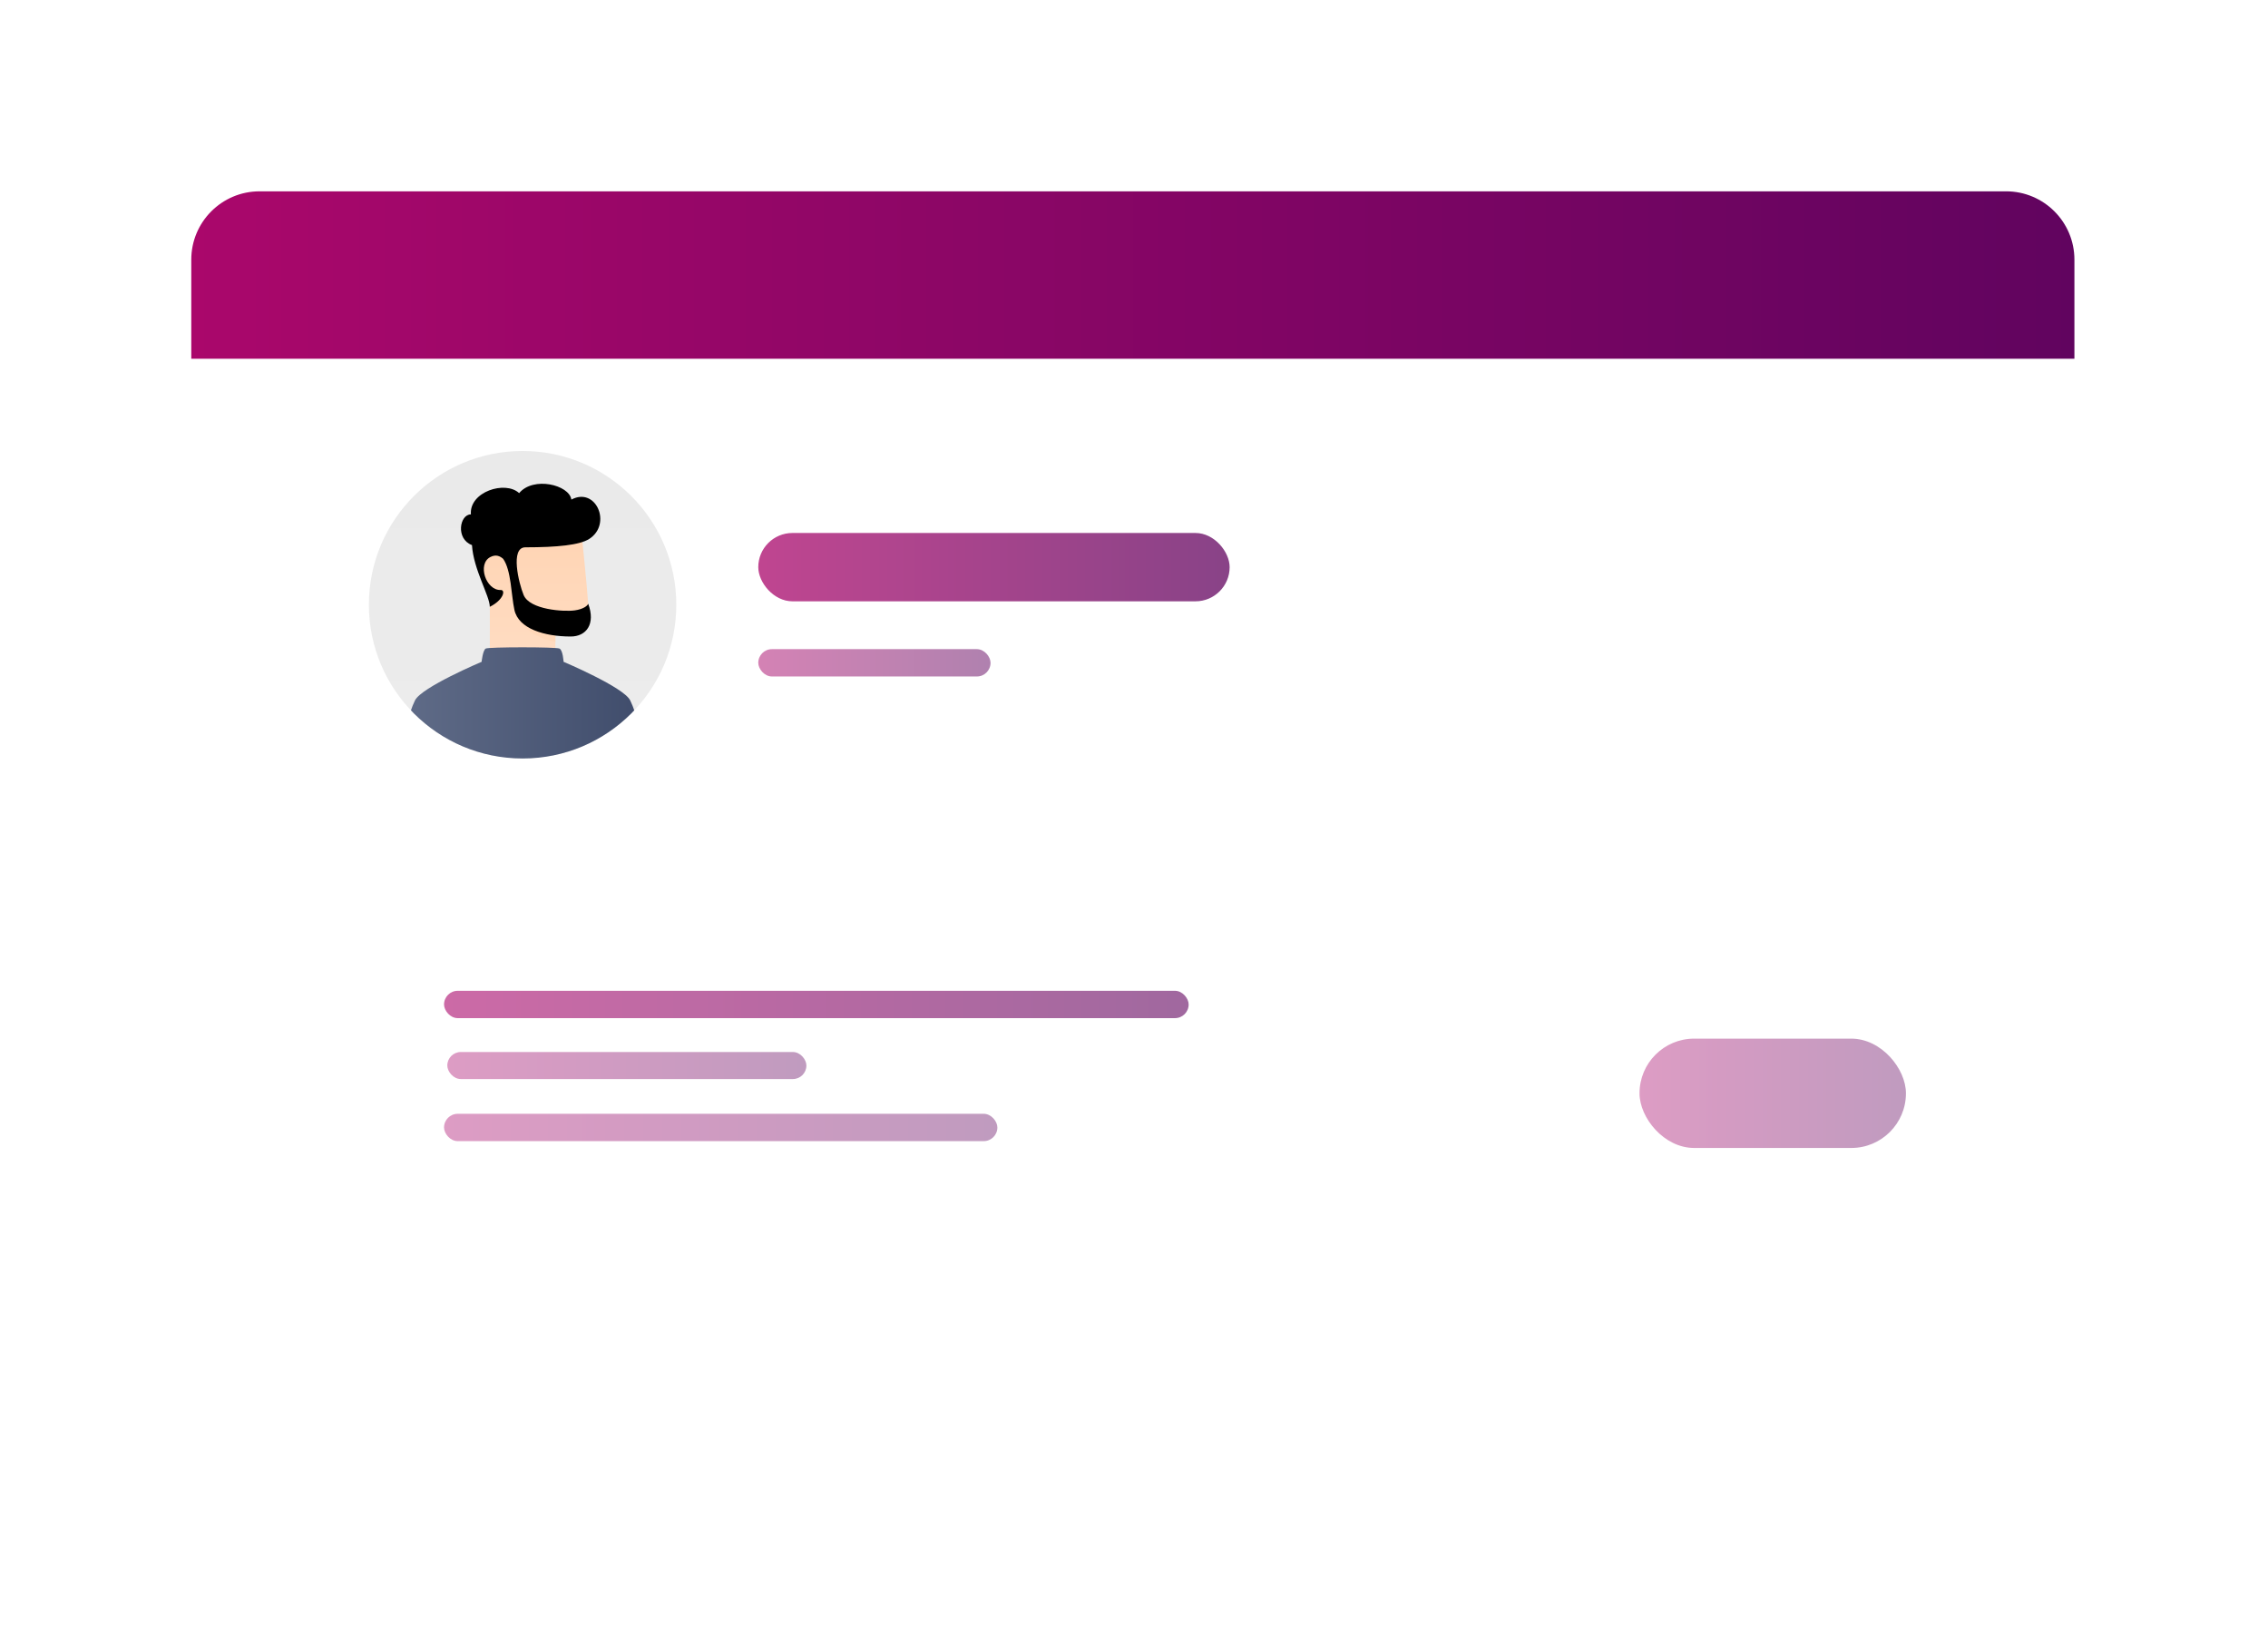 <svg width="332" height="241" viewBox="0 0 332 241" fill="none" xmlns="http://www.w3.org/2000/svg">
<g filter="url(#filter0_d_6559_757)">
<rect x="28" y="28" width="275.662" height="185" rx="10" fill="white"/>
</g>
<g filter="url(#filter1_d_6559_757)">
<rect x="48" y="137" width="239" height="46" rx="10" fill="white"/>
</g>
<g clip-path="url(#clip0_6559_757)">
<path d="M54 88.5C54 76.074 64.074 66 76.5 66C88.926 66 99 76.074 99 88.5C99 100.926 88.926 111 76.5 111C64.074 111 54 100.926 54 88.5Z" fill="url(#paint0_linear_6559_757)"/>
<path d="M81.3 92.4V95.775C81.3 96.425 71.7 96.206 71.7 95.269C71.7 94.387 71.718 90.39 71.7 86.278C69.55 83.492 69.55 81.75 71.25 79.95C72.95 78.15 85.05 77.25 85.05 77.25C85.05 77.25 85.958 85.981 86.1 88.35C86.157 89.302 86.775 92.4 84.375 92.4H81.3Z" fill="url(#paint1_linear_6559_757)"/>
<g style="mix-blend-mode:multiply">
<path d="M81.296 92.112C79.342 91.898 77.453 91.281 75.75 90.3C75.75 90.3 76.95 93.15 81.296 93.923V92.112Z" fill="#FFD7B8"/>
</g>
<path d="M92.25 102.496C93.202 104.432 93.952 107.632 94.5 112.096H58.5C59.048 107.631 59.798 104.431 60.75 102.496C61.699 100.567 70.5 96.855 70.5 96.855C70.5 96.855 70.675 95.158 71.1 94.914C71.525 94.671 81.394 94.671 81.9 94.914C82.406 95.157 82.5 96.854 82.5 96.854C82.5 96.854 91.303 100.571 92.25 102.496Z" fill="url(#paint2_linear_6559_757)"/>
<path d="M73.653 81.781C73.176 81.371 72.596 81.095 71.777 81.521C69.835 82.529 71.124 86.42 73.297 86.344C74.047 86.318 73.704 87.813 71.7 88.8C71.7 87.225 69.3 83.325 69.09 79.774C66.675 78.875 67.275 75.277 68.933 75.277C68.668 71.978 73.95 70.275 75.995 72.167C78.075 69.674 83.325 70.95 83.642 73.112C87.252 71.185 89.625 76.725 86.245 78.875C84.854 79.76 81.6 80.097 76.903 80.097C74.649 80.097 75.945 85.372 76.65 87.075C77.55 89.25 82.575 89.55 84.15 89.325C85.38 89.149 86.025 88.65 86.1 88.35C87.225 91.35 85.8 93.15 83.55 93.15C79.725 93.15 75.9 92.025 75.3 89.25C74.822 87.041 74.849 83.477 73.653 81.781Z" fill="url(#paint3_linear_6559_757)"/>
</g>
<rect opacity="0.75" x="111" y="78" width="69" height="10" rx="5" fill="url(#paint4_linear_6559_757)"/>
<rect opacity="0.6" x="65" y="145" width="109" height="4" rx="2" fill="url(#paint5_linear_6559_757)"/>
<rect opacity="0.4" x="240" y="152" width="39" height="16" rx="8" fill="url(#paint6_linear_6559_757)"/>
<rect opacity="0.5" x="111" y="95" width="34" height="4" rx="2" fill="url(#paint7_linear_6559_757)"/>
<rect opacity="0.4" x="65.478" y="153.957" width="52.565" height="3.957" rx="1.978" fill="url(#paint8_linear_6559_757)"/>
<rect opacity="0.4" x="65" y="163" width="81" height="4" rx="2" fill="url(#paint9_linear_6559_757)"/>
<path d="M28 38C28 32.477 32.477 28 38 28H293.662C299.185 28 303.662 32.477 303.662 38V52.503H28V38Z" fill="url(#paint10_linear_6559_757)"/>
<path d="M189.722 64.142H282.222" stroke="white"/>
<defs>
<filter id="filter0_d_6559_757" x="0" y="0" width="331.662" height="241" filterUnits="userSpaceOnUse" color-interpolation-filters="sRGB">
<feFlood flood-opacity="0" result="BackgroundImageFix"/>
<feColorMatrix in="SourceAlpha" type="matrix" values="0 0 0 0 0 0 0 0 0 0 0 0 0 0 0 0 0 0 127 0" result="hardAlpha"/>
<feMorphology radius="4" operator="dilate" in="SourceAlpha" result="effect1_dropShadow_6559_757"/>
<feOffset/>
<feGaussianBlur stdDeviation="12"/>
<feComposite in2="hardAlpha" operator="out"/>
<feColorMatrix type="matrix" values="0 0 0 0 0.282 0 0 0 0 0.29 0 0 0 0 0.62 0 0 0 0.06 0"/>
<feBlend mode="normal" in2="BackgroundImageFix" result="effect1_dropShadow_6559_757"/>
<feBlend mode="normal" in="SourceGraphic" in2="effect1_dropShadow_6559_757" result="shape"/>
</filter>
<filter id="filter1_d_6559_757" x="20" y="109" width="295" height="102" filterUnits="userSpaceOnUse" color-interpolation-filters="sRGB">
<feFlood flood-opacity="0" result="BackgroundImageFix"/>
<feColorMatrix in="SourceAlpha" type="matrix" values="0 0 0 0 0 0 0 0 0 0 0 0 0 0 0 0 0 0 127 0" result="hardAlpha"/>
<feMorphology radius="4" operator="dilate" in="SourceAlpha" result="effect1_dropShadow_6559_757"/>
<feOffset/>
<feGaussianBlur stdDeviation="12"/>
<feComposite in2="hardAlpha" operator="out"/>
<feColorMatrix type="matrix" values="0 0 0 0 0.282 0 0 0 0 0.29 0 0 0 0 0.62 0 0 0 0.08 0"/>
<feBlend mode="normal" in2="BackgroundImageFix" result="effect1_dropShadow_6559_757"/>
<feBlend mode="normal" in="SourceGraphic" in2="effect1_dropShadow_6559_757" result="shape"/>
</filter>
<linearGradient id="paint0_linear_6559_757" x1="76.5" y1="66" x2="76.5" y2="111" gradientUnits="userSpaceOnUse">
<stop stop-color="#EAEAEA"/>
<stop offset="1" stop-color="#ECECEC"/>
</linearGradient>
<linearGradient id="paint1_linear_6559_757" x1="78.12" y1="77.25" x2="78.12" y2="96.148" gradientUnits="userSpaceOnUse">
<stop stop-color="#FFD4B3"/>
<stop offset="1" stop-color="#FFDCC2"/>
</linearGradient>
<linearGradient id="paint2_linear_6559_757" x1="58.5" y1="103.414" x2="94.5" y2="103.414" gradientUnits="userSpaceOnUse">
<stop stop-color="#606C88"/>
<stop offset="1" stop-color="#3F4C6B"/>
</linearGradient>
<linearGradient id="paint3_linear_6559_757" x1="77.677" y1="93.15" x2="77.677" y2="70.799" gradientUnits="userSpaceOnUse">
<stop/>
<stop offset="1"/>
</linearGradient>
<linearGradient id="paint4_linear_6559_757" x1="111" y1="83" x2="180" y2="83" gradientUnits="userSpaceOnUse">
<stop stop-color="#AA076B"/>
<stop offset="1" stop-color="#61045F"/>
</linearGradient>
<linearGradient id="paint5_linear_6559_757" x1="65" y1="147" x2="174" y2="147" gradientUnits="userSpaceOnUse">
<stop stop-color="#AA076B"/>
<stop offset="1" stop-color="#61045F"/>
</linearGradient>
<linearGradient id="paint6_linear_6559_757" x1="240" y1="160" x2="279" y2="160" gradientUnits="userSpaceOnUse">
<stop stop-color="#AA076B"/>
<stop offset="1" stop-color="#61045F"/>
</linearGradient>
<linearGradient id="paint7_linear_6559_757" x1="111" y1="97" x2="145" y2="97" gradientUnits="userSpaceOnUse">
<stop stop-color="#AA076B"/>
<stop offset="1" stop-color="#61045F"/>
</linearGradient>
<linearGradient id="paint8_linear_6559_757" x1="65.478" y1="155.935" x2="118.044" y2="155.935" gradientUnits="userSpaceOnUse">
<stop stop-color="#AA076B"/>
<stop offset="1" stop-color="#61045F"/>
</linearGradient>
<linearGradient id="paint9_linear_6559_757" x1="65" y1="165" x2="146" y2="165" gradientUnits="userSpaceOnUse">
<stop stop-color="#AA076B"/>
<stop offset="1" stop-color="#61045F"/>
</linearGradient>
<linearGradient id="paint10_linear_6559_757" x1="28" y1="40.252" x2="303.662" y2="40.252" gradientUnits="userSpaceOnUse">
<stop stop-color="#AA076B"/>
<stop offset="1" stop-color="#61045F"/>
</linearGradient>
<clipPath id="clip0_6559_757">
<path d="M54 88.5C54 76.074 64.074 66 76.5 66C88.926 66 99 76.074 99 88.5C99 100.926 88.926 111 76.5 111C64.074 111 54 100.926 54 88.5Z" fill="white"/>
</clipPath>
</defs>
</svg>
